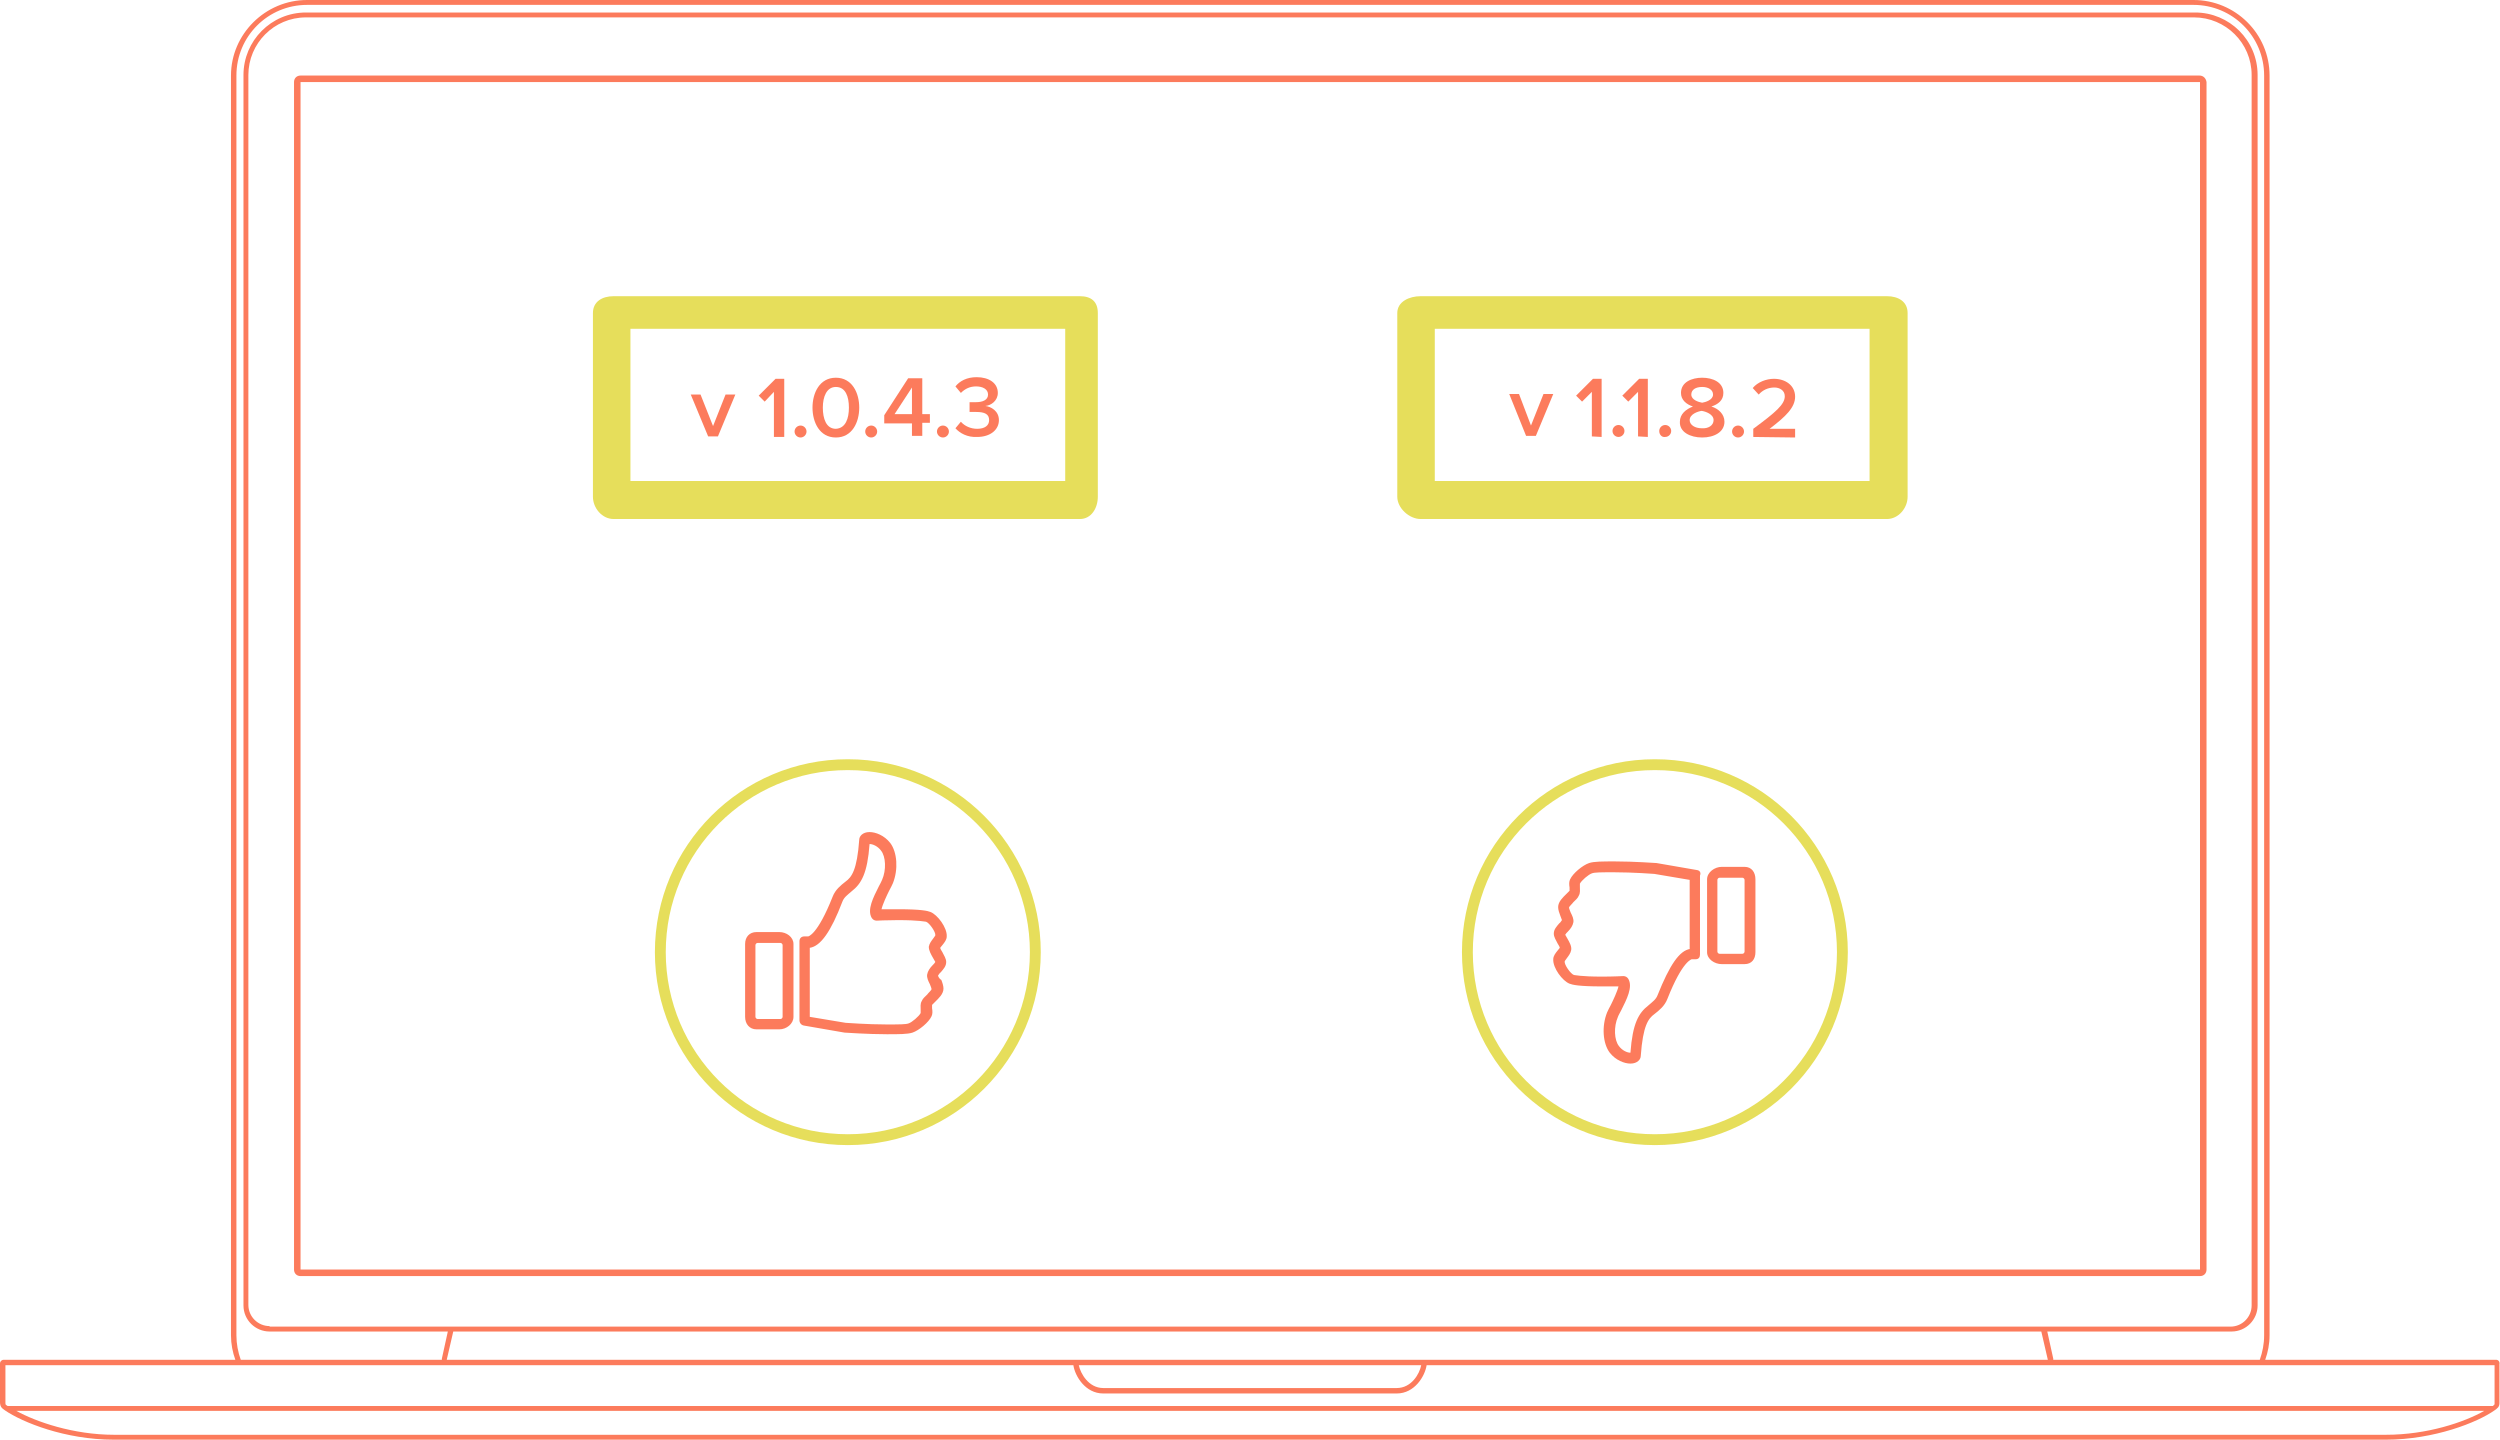 <?xml version="1.0" encoding="utf-8"?>
<!-- Generator: Adobe Illustrator 18.1.1, SVG Export Plug-In . SVG Version: 6.00 Build 0)  -->
<svg version="1.1" id="Layer_1" xmlns="http://www.w3.org/2000/svg" xmlns:xlink="http://www.w3.org/1999/xlink" x="0px" y="0px"
	 width="460px" height="265px" viewBox="0 0 460 265" enable-background="new 0 0 460 265" xml:space="preserve">
<path fill="#FC7B5C" d="M404.7,13.9H55.3c-0.7,0-1.2,0.5-1.2,1.2v218.5c0,0.7,0.5,1.2,1.2,1.2h349.5c0.7,0,1.2-0.5,1.2-1.2V15.1
	C405.9,14.4,405.4,13.9,404.7,13.9z M404.7,233.6H55.3V15.1h349.5V233.6z M459.3,250.2h-42.5c0.5-1.4,0.8-2.9,0.8-4.5V13.9
	c0-7.7-6.3-13.9-14-13.9H56.5c-7.7,0-14,6.3-14,13.9v231.8c0,1.6,0.3,3.1,0.8,4.5H0.7c-0.4,0-0.7,0.3-0.7,0.7v7.1
	c0,0.2,0,0.8,0.5,1.2c0.1,0.1,0.3,0.2,0.4,0.3c0,0,0,0,0,0c3.2,2.2,11.1,5.4,20,5.4H439c8.9,0,16.9-3.2,20-5.4h0
	c0.2-0.1,0.4-0.3,0.5-0.4c0.4-0.3,0.4-0.8,0.4-1V251C460,250.6,459.7,250.2,459.3,250.2z M43.5,13.9c0-7.2,5.8-13,13-13h347.1
	c7.2,0,13,5.8,13,13v231.8c0,1.6-0.3,3.1-0.8,4.5h-38l0-0.2l-1.1-5h33.9c2.7,0,4.8-2.2,4.8-4.8v-22.6v-1.2V13.8
	c0-6.4-5.2-11.5-11.5-11.5H56.3c-6.4,0-11.5,5.2-11.5,11.5v202.6v1.2v22.6c0,2.7,2.2,4.8,4.8,4.8h32.8l-1.1,5l0,0.2H44.3
	c-0.5-1.4-0.8-2.9-0.8-4.5V13.9z M197.5,250.2h-47.6h-15.1H82.2l1.2-5.2h51.4h15.1h225.7l1.2,5.2H262.5H197.5z M261.5,251.2
	c-0.3,1.6-1.8,4.2-4.5,4.2h-54c-2.7,0-4.2-2.7-4.5-4.2H261.5z M49.6,244c-2.1,0-3.9-1.7-3.9-3.9v-22.6v-1.2V13.8
	c0-5.8,4.7-10.6,10.6-10.6h347.4c5.8,0,10.6,4.7,10.6,10.6v202.6v1.2v22.6c0,2.1-1.7,3.9-3.9,3.9H49.6z M439,264H21
	c-7.5,0-14.4-2.4-18-4.4h454.1C453.4,261.7,446.6,264,439,264z M459,258.2c0,0.1,0,0.2,0,0.2c-0.1,0.1-0.2,0.2-0.3,0.3H1.4
	c-0.1-0.1-0.2-0.1-0.3-0.2C1,258.4,1,258.4,1,258.1v-6.9h80h1.2h52.5h15.1h47.7c0.3,2,2.2,5.2,5.5,5.2h54c3.3,0,5.2-3.2,5.5-5.2
	h114.2h1.2H459V258.2z"/>
<g>
	<g>
		<path fill="#E6DE5B" d="M304.5,139.7c-19.6,0-35.5,15.9-35.5,35.5c0,19.6,15.9,35.5,35.5,35.5s35.5-15.9,35.5-35.5
			C340,155.7,324.1,139.7,304.5,139.7z M304.5,208.7c-18.5,0-33.5-15-33.5-33.5c0-18.5,15-33.5,33.5-33.5s33.5,15,33.5,33.5
			C338,193.7,323,208.7,304.5,208.7z"/>
		<path fill="#E6DE5B" d="M156,139.7c-19.6,0-35.5,15.9-35.5,35.5c0,19.6,15.9,35.5,35.5,35.5s35.5-15.9,35.5-35.5
			C191.5,155.7,175.6,139.7,156,139.7z M156,208.7c-18.5,0-33.5-15-33.5-33.5c0-18.5,15-33.5,33.5-33.5s33.5,15,33.5,33.5
			C189.5,193.7,174.5,208.7,156,208.7z"/>
	</g>
	<g>
		<path fill="#E6DE5B" d="M347.2,54.5h-85.8c-2.1,0-4.3,1-4.3,3.1v33.8c0,2.1,2.2,4.1,4.3,4.1h85.8c2.1,0,3.8-2,3.8-4.1V57.6
			C351,55.5,349.3,54.5,347.2,54.5z M344,88.5h-80v-28h80V88.5z"/>
		<path fill="#E6DE5B" d="M198.7,54.5h-85.8c-2.1,0-3.8,1-3.8,3.1v33.8c0,2.1,1.7,4.1,3.8,4.1h85.8c2.1,0,3.3-2,3.3-4.1V57.6
			C202,55.5,200.8,54.5,198.7,54.5z M196,88.5h-80v-28h80V88.5z"/>
	</g>
</g>
<path fill="#FC7B5C" d="M312.3,160.1l-7.5-1.3c-0.2,0-4.1-0.3-7.7-0.3c0,0,0,0,0,0c-2.2,0-3.8,0-4.7,0.3c-1.2,0.4-3,1.9-3.5,3
	c-0.2,0.4-0.2,0.9-0.1,1.5c0,0.2,0,0.6,0,0.6c-0.1,0.1-0.4,0.4-0.6,0.6c-0.6,0.6-1.5,1.4-1.5,2.4c0,0.5,0.2,1.1,0.4,1.6
	c0.1,0.3,0.3,0.8,0.3,0.8c-0.1,0.1-0.3,0.5-0.5,0.6c-0.5,0.6-1,1.1-1,1.9c0,0.6,0.4,1.2,0.7,1.8c0.1,0.2,0.4,0.6,0.4,0.8
	c-0.1,0.1-0.2,0.3-0.4,0.5c-0.4,0.5-0.8,1-0.8,1.6c-0.1,1.6,1.7,4,3,4.5c0.5,0.2,1.7,0.5,5.9,0.5c1.2,0,2.4,0,3.1,0
	c-0.2,0.9-1,2.6-1.4,3.4c-0.3,0.5-0.5,1-0.7,1.4c-1,2.5-0.8,5.7,0.5,7.4c1.1,1.4,2.7,2,3.8,2c1.3,0,1.9-0.8,1.9-1.4
	c0.4-5.6,1.4-6.9,2.5-7.7c0.9-0.7,1.9-1.5,2.4-2.8c2.8-7.1,4.5-7.3,4.5-7.3h0.7c0.6,0,0.8-0.4,0.8-0.9v-14.5
	C313,160.6,312.8,160.2,312.3,160.1z M311,174.6c-2,0.3-3.8,3-6,8.5c-0.3,0.8-0.9,1.2-1.7,1.9c-1.8,1.4-2.9,3.3-3.3,8.7
	c-0.6,0-1.5-0.4-2.1-1.2c-0.9-1.1-1-3.6-0.2-5.4c0.1-0.3,0.4-0.8,0.6-1.2c1-2,2.2-4.3,1.3-5.8c-0.2-0.3-0.5-0.5-0.9-0.5
	c0,0-1.9,0.1-3.9,0.1c-4,0-5-0.3-5.2-0.3c-0.6-0.2-1.8-1.9-1.7-2.5c0-0.1,0.3-0.4,0.4-0.6c0.3-0.4,0.7-0.9,0.8-1.5
	c0.1-0.7-0.3-1.4-0.7-2.1c-0.1-0.2-0.3-0.5-0.4-0.7c0.1-0.2,0.3-0.4,0.5-0.6c0.5-0.5,0.9-1.1,1-1.7c0.1-0.6-0.2-1.2-0.5-1.8
	c-0.1-0.3-0.3-0.7-0.3-0.9c0-0.2,0.6-0.7,0.8-1c0.4-0.4,0.8-0.7,1-1.2c0.3-0.5,0.2-1.1,0.2-1.6c0-0.2,0-0.6,0-0.6
	c0.3-0.6,1.6-1.7,2.2-1.9c0.5-0.2,1.7-0.2,4.1-0.2c0,0,0,0,0,0c3.5,0,7.4,0.3,7.4,0.3l6.5,1.1V174.6z M321,159.5h-4.2
	c-1.3,0-2.7,1-2.7,2.3v13.4c0,1.3,1.4,2.2,2.7,2.2h4.2c1.3,0,2-0.9,2-2.2v-13.4C323,160.5,322.3,159.5,321,159.5z M321,175.1
	c0,0.2-0.2,0.4-0.4,0.4h-4.2c-0.2,0-0.4-0.2-0.4-0.4v-13.2c0-0.2,0.2-0.4,0.4-0.4h4.2c0.2,0,0.4,0.2,0.4,0.4V175.1z M172.6,179.5
	c0.1-0.1,0.3-0.5,0.5-0.6c0.5-0.6,1-1.1,1-1.9c0-0.6-0.4-1.2-0.7-1.8c-0.1-0.2-0.4-0.6-0.4-0.8c0.1-0.1,0.2-0.3,0.4-0.5
	c0.4-0.5,0.8-1,0.8-1.6c0.1-1.6-1.7-4-3-4.5c-0.5-0.2-1.7-0.5-5.9-0.5c-1.2,0-2.4,0-3.1,0c0.2-0.9,1-2.6,1.4-3.4
	c0.3-0.5,0.5-1,0.7-1.4c1-2.5,0.8-5.7-0.5-7.4c-1.1-1.4-2.7-2-3.8-2c-1.3,0-1.9,0.8-1.9,1.4c-0.4,5.6-1.4,6.9-2.5,7.7
	c-0.9,0.7-1.9,1.5-2.4,2.8c-2.8,7.1-4.5,7.3-4.5,7.3h-0.7c-0.6,0-0.9,0.4-0.9,0.9v14.5c0,0.5,0.3,0.9,0.8,1l7.5,1.3
	c0.2,0,4.2,0.3,7.8,0.3c0,0,0,0,0,0c2.2,0,3.8,0,4.7-0.3c1.2-0.4,3-1.9,3.5-3c0.2-0.4,0.2-0.9,0.1-1.5c0-0.2,0-0.6,0-0.6
	c0.1-0.1,0.4-0.4,0.6-0.6c0.6-0.6,1.5-1.4,1.5-2.4c0-0.5-0.2-1.1-0.4-1.6C172.8,180.1,172.6,179.6,172.6,179.5z M171.7,176.3
	c0.1,0.2,0.3,0.5,0.4,0.7c-0.1,0.2-0.3,0.4-0.5,0.6c-0.5,0.5-0.9,1.1-1,1.7c-0.1,0.6,0.2,1.2,0.5,1.8c0.1,0.3,0.3,0.7,0.3,0.9
	c0,0.2-0.6,0.7-0.8,1c-0.4,0.4-0.8,0.7-1,1.2c-0.3,0.5-0.2,1.1-0.2,1.6c0,0.2,0,0.6,0,0.6c-0.3,0.6-1.6,1.7-2.2,1.9
	c-0.5,0.2-1.7,0.2-4.1,0.2c0,0,0,0,0,0c-3.5,0-7.4-0.3-7.5-0.3l-6.6-1.1v-12.7c2-0.3,3.9-3,6-8.5c0.3-0.8,0.9-1.2,1.7-1.9
	c1.8-1.4,2.9-3.3,3.3-8.7c0.6,0,1.5,0.4,2.1,1.2c0.9,1.1,1,3.6,0.2,5.4c-0.1,0.3-0.4,0.8-0.6,1.2c-1,2-2.2,4.3-1.3,5.8
	c0.2,0.3,0.5,0.5,0.9,0.5c0,0,1.9-0.1,3.9-0.1c4,0,5,0.3,5.2,0.3c0.6,0.2,1.8,1.9,1.7,2.5c0,0.1-0.3,0.4-0.4,0.6
	c-0.3,0.4-0.7,0.9-0.8,1.5C170.9,174.9,171.3,175.6,171.7,176.3z M143.4,171.5h-4.2c-1.3,0-2.1,0.9-2.1,2.2v13.4
	c0,1.3,0.8,2.3,2.1,2.3h4.2c1.3,0,2.6-1,2.6-2.3v-13.4C146,172.4,144.7,171.5,143.4,171.5z M144,187.1c0,0.2-0.2,0.4-0.4,0.4h-4.2
	c-0.2,0-0.4-0.2-0.4-0.4v-13.2c0-0.2,0.2-0.4,0.4-0.4h4.2c0.2,0,0.4,0.2,0.4,0.4V187.1z"/>
<g>
	<path fill="#FC7B5C" d="M130.3,80.3l-3.2-7.7h1.8l2.3,5.8l2.3-5.8h1.8l-3.2,7.7H130.3z"/>
	<path fill="#FC7B5C" d="M142.4,80.3v-8.2l-1.7,1.8l-1.1-1.1l3.1-3.1h1.6v10.7H142.4z"/>
	<path fill="#FC7B5C" d="M146.2,79.4c0-0.6,0.5-1.1,1.1-1.1s1.1,0.5,1.1,1.1s-0.5,1.1-1.1,1.1S146.2,80,146.2,79.4z"/>
	<path fill="#FC7B5C" d="M149.5,75c0-2.7,1.3-5.5,4.3-5.5s4.3,2.8,4.3,5.5c0,2.7-1.3,5.5-4.3,5.5S149.5,77.7,149.5,75z M156.2,75
		c0-2-0.6-3.8-2.4-3.8c-1.7,0-2.4,1.8-2.4,3.8c0,2,0.6,3.9,2.4,3.9C155.6,78.8,156.2,77,156.2,75z"/>
	<path fill="#FC7B5C" d="M159.2,79.4c0-0.6,0.5-1.1,1.1-1.1s1.1,0.5,1.1,1.1s-0.5,1.1-1.1,1.1S159.2,80,159.2,79.4z"/>
	<path fill="#FC7B5C" d="M167.8,80.3v-2.4h-5.1v-1.5l4.4-6.8h2.6v6.6h1.4v1.6h-1.4v2.4H167.8z M167.8,71.3l-3.2,4.9h3.2V71.3z"/>
	<path fill="#FC7B5C" d="M172.4,79.4c0-0.6,0.5-1.1,1.1-1.1s1.1,0.5,1.1,1.1s-0.5,1.1-1.1,1.1S172.4,80,172.4,79.4z"/>
	<path fill="#FC7B5C" d="M175.8,78.8l1-1.2c0.7,0.8,1.8,1.3,3,1.3c1.4,0,2.2-0.6,2.2-1.6c0-1.1-0.8-1.5-2.4-1.5c-0.4,0-1.1,0-1.2,0
		V74c0.2,0,0.8,0,1.2,0c1.2,0,2.2-0.4,2.2-1.4c0-1-1-1.5-2.2-1.5c-1.1,0-2,0.4-2.8,1.2l-1-1.2c0.8-1,2.1-1.7,3.9-1.7
		c2.3,0,3.9,1.1,3.9,2.9c0,1.4-1.2,2.3-2.3,2.4c1,0.1,2.5,0.9,2.5,2.6c0,1.8-1.6,3.1-4,3.1C178,80.5,176.6,79.7,175.8,78.8z"/>
</g>
<g>
	<path fill="#FC7B5C" d="M280.8,80.2l-3.1-7.7l1.8,0l2.2,5.8l2.3-5.8l1.8,0l-3.2,7.7L280.8,80.2z"/>
	<path fill="#FC7B5C" d="M292.9,80.3l0-8.2l-1.8,1.8l-1.1-1.1l3.1-3.1l1.6,0l0,10.7L292.9,80.3z"/>
	<path fill="#FC7B5C" d="M296.7,79.3c0-0.6,0.5-1.1,1.1-1.1s1.1,0.5,1.1,1.1s-0.5,1.1-1.1,1.1C297.2,80.4,296.7,79.9,296.7,79.3z"/>
	<path fill="#FC7B5C" d="M301.4,80.3l0-8.2l-1.8,1.8l-1.1-1.1l3.1-3.1l1.6,0l0,10.7L301.4,80.3z"/>
	<path fill="#FC7B5C" d="M305.3,79.3c0-0.6,0.5-1.1,1.1-1.1c0.6,0,1.1,0.5,1.1,1.1s-0.5,1.1-1.1,1.1C305.8,80.5,305.3,80,305.3,79.3
		z"/>
	<path fill="#FC7B5C" d="M309.1,77.6c0-1.4,1.1-2.3,2.4-2.8c-1.2-0.4-2.2-1.2-2.2-2.5c0-2,2-2.8,3.9-2.8c1.9,0,3.9,0.8,3.9,2.8
		c0,1.4-1,2.1-2.2,2.5c1.3,0.4,2.4,1.4,2.4,2.8c0,1.9-1.9,2.9-4.1,2.9C311,80.5,309,79.5,309.1,77.6z M315.3,77.3
		c0-1.1-1.5-1.6-2.2-1.7c-0.7,0.1-2.2,0.6-2.2,1.7c0,0.9,1,1.5,2.2,1.5C314.3,78.9,315.3,78.3,315.3,77.3z M315.2,72.6
		c0-0.9-0.9-1.4-2-1.4c-1.2,0-2,0.5-2,1.4c0,1,1.4,1.4,2,1.5C313.8,74,315.2,73.6,315.2,72.6z"/>
	<path fill="#FC7B5C" d="M318.7,79.4c0-0.6,0.5-1.1,1.1-1.1c0.6,0,1.1,0.5,1.1,1.1s-0.5,1.1-1.1,1.1C319.2,80.5,318.7,80,318.7,79.4
		z"/>
	<path fill="#FC7B5C" d="M322.6,80.4l0-1.5c4.2-3.1,5.8-4.5,5.8-6c0-1.1-1-1.6-1.9-1.6c-1.2,0-2.2,0.5-2.9,1.3l-1.1-1.2
		c0.9-1.1,2.5-1.7,3.9-1.7c2.1,0,3.9,1.2,3.9,3.3c0,2-1.8,3.7-4.7,5.9l4.7,0l0,1.6L322.6,80.4z"/>
</g>
</svg>
